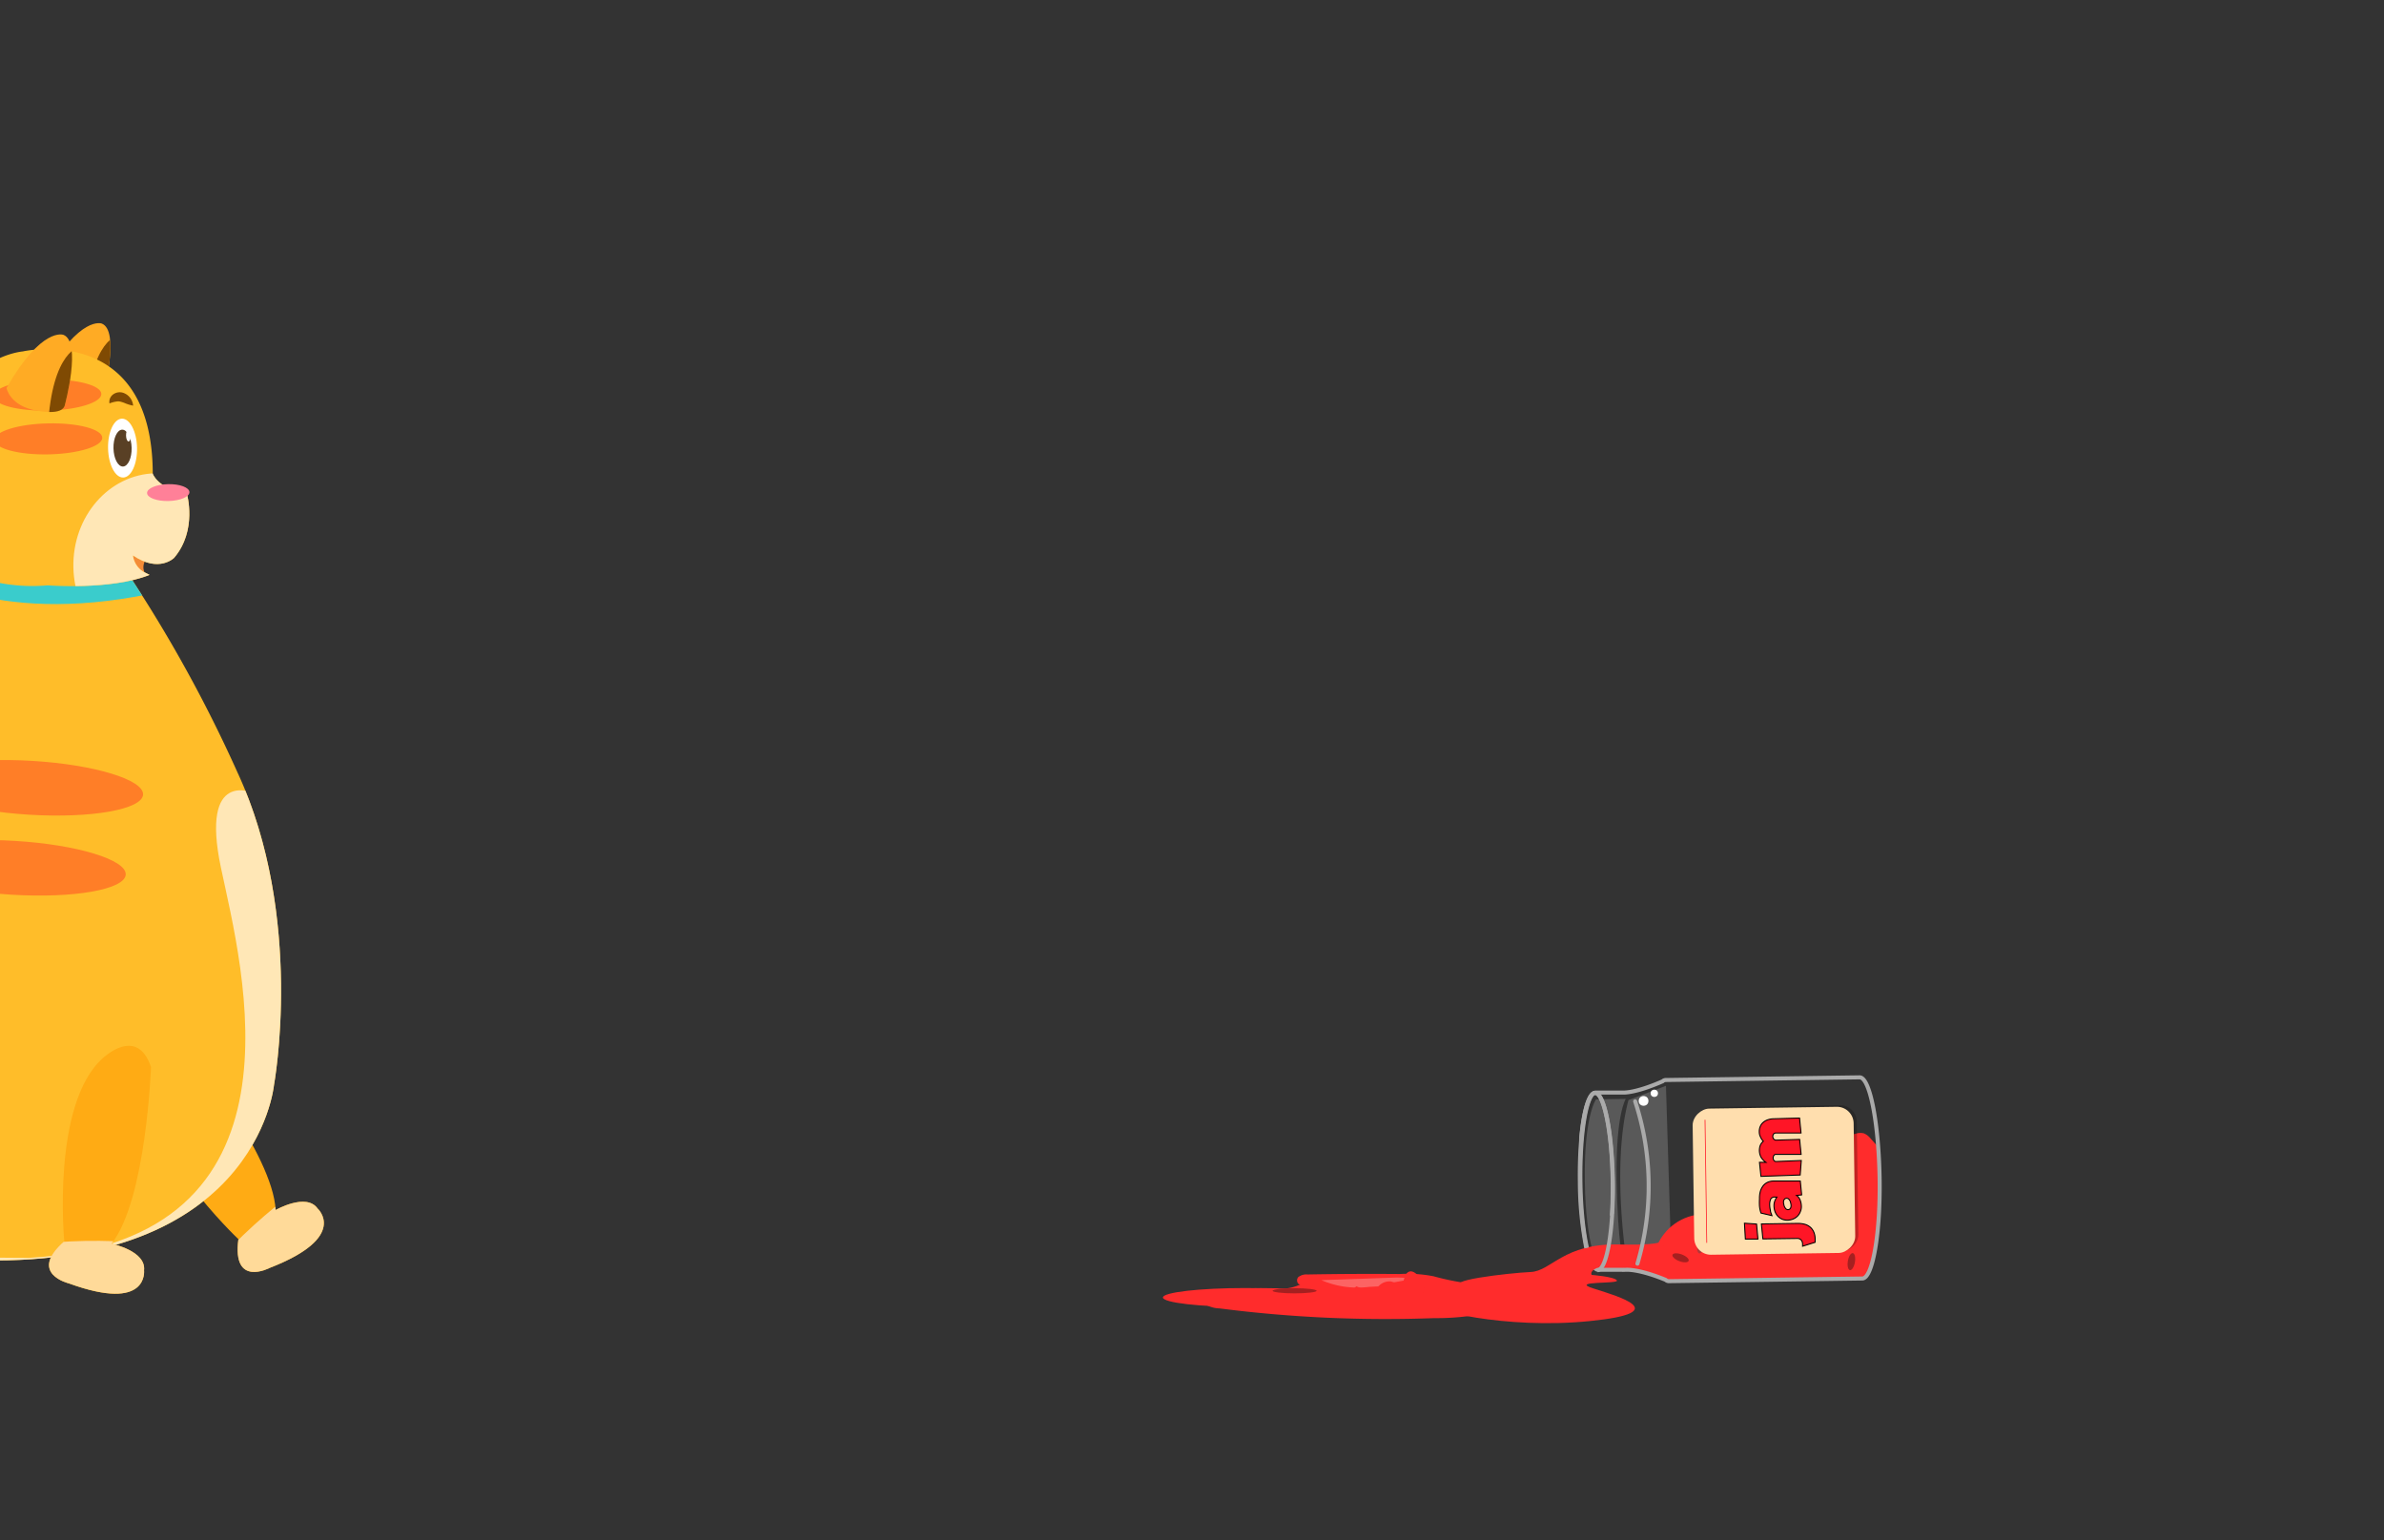 <svg xmlns="http://www.w3.org/2000/svg" xmlns:xlink="http://www.w3.org/1999/xlink" viewBox="0 0 260 168"><rect x="0" y="0" width="260" height="168" fill="#333333" stroke="none"/><defs><style>.cls-1{fill:#ffab14;}.cls-2{fill:#ffbd29;}.cls-3{fill:#ffab24;}.cls-24,.cls-30,.cls-32,.cls-34,.cls-4{fill:none;}.cls-5{clip-path:url(#clip-path);}.cls-6{fill:#ffda99;}.cls-7{clip-path:url(#clip-path-2);}.cls-8{fill:#ffe7b6;}.cls-9{fill:#3acccc;}.cls-10{clip-path:url(#clip-path-3);}.cls-11{fill:#ff7e27;}.cls-12{fill:#f48c37;}.cls-13{clip-path:url(#clip-path-4);}.cls-14{fill:#7f4a03;}.cls-15{clip-path:url(#clip-path-5);}.cls-16{fill:#ff8098;}.cls-17{clip-path:url(#clip-path-6);}.cls-18{fill:#fff;}.cls-19{fill:#594025;}.cls-20{fill:#ff2c2c;}.cls-21{fill:#a52020;}.cls-22{fill:#fc6363;}.cls-23{fill:#d3d3d3;opacity:0.24;}.cls-24,.cls-31{stroke:#000;}.cls-24,.cls-30,.cls-32{stroke-miterlimit:10;}.cls-24{stroke-width:0.11px;}.cls-25{clip-path:url(#clip-path-7);}.cls-26{fill:#fc5959;}.cls-27{fill:#b23838;}.cls-28{fill:#0c0a07;opacity:0.25;}.cls-29{fill:#ffdeae;}.cls-30,.cls-34{stroke:#aaa;stroke-width:0.44px;}.cls-31{fill:#ff1526;stroke-width:0.11px;}.cls-32{stroke:#ff1526;stroke-width:0.08px;}.cls-33{fill:#aaa;}.cls-34{stroke-linecap:round;stroke-linejoin:round;}</style><clipPath id="clip-path"><path class="cls-1" d="M20.62,114.62s9.14,11.25,9.44,17.35c0,0,3.35-1.92,4.58-.16,0,0,3.46,3.1-5.22,6.47,0,0-4.13,2.19-3.42-3.13,0,0-11-10.37-10-17.83C16,117.32,16.47,112.19,20.62,114.62Z"/></clipPath><clipPath id="clip-path-2"><path class="cls-2" d="M-5.62,61s-4,15.65-16.62,23.84-22.15,11.92-23,25.77S-37.94,135.33-5,137.34s34.88-19,34.88-19,3.38-18.27-4-34.14A152.1,152.1,0,0,0,13.69,62.16Z"/></clipPath><clipPath id="clip-path-3"><path class="cls-1" d="M16.47,116.38s-.52,14.48-4.31,19.27c0,0,3.79.76,3.55,2.9,0,0,.56,4.61-8.18,1.43,0,0-4.55-1.07-.52-4.61,0,0-1.43-15,4.24-20C11.25,115.4,14.94,111.82,16.47,116.38Z"/></clipPath><clipPath id="clip-path-4"><path class="cls-3" d="M11.27,42.91s1.85-6.83-.17-7.62c0,0-2.35-.94-6.2,5.8,0,0,.36,2,3.38,2.48C8.28,43.57,11.07,44.16,11.27,42.91Z"/></clipPath><clipPath id="clip-path-5"><path class="cls-2" d="M16.31,62.7c-4.23,1.69-11.12,1.14-11.12,1.14a19.08,19.08,0,0,1-8.42-1.16c-6.92-2.49-8.2-7.2-8.2-7.2,4.32-.16,4.38-2,4.38-2-.21-14.39,9.53-15.15,9.53-15.15s14.15-3.23,14.18,13.34c0,0,.56,1.66,3.72,2.17,0,0,1.17,4-1.39,7,0,0-1.65,1.68-4.49-.26a2.44,2.44,0,0,0,1.09,1.75Z"/></clipPath><clipPath id="clip-path-6"><path class="cls-3" d="M7.08,44.14s1.85-6.83-.16-7.62c0,0-2.36-.94-6.21,5.8,0,0,.36,2,3.38,2.48C4.09,44.8,6.88,45.39,7.08,44.14Z"/></clipPath><clipPath id="clip-path-7"><path class="cls-4" d="M180.86,135.56a5.67,5.67,0,0,1,5.22-3.14,2.48,2.48,0,0,0,1-.14,2.4,2.4,0,0,0,.68-.63,8.53,8.53,0,0,1,5.88-3,2.07,2.07,0,0,0,.78-.14,2.31,2.31,0,0,0,.76-.82,4.25,4.25,0,0,1,3.89-1.64,5.38,5.38,0,0,1,3.44-2.44,1.55,1.55,0,0,1,.77,0,1.85,1.85,0,0,1,.71.54,40.77,40.77,0,0,1,9.08,16.23,9,9,0,0,1,.33,5,9.49,9.49,0,0,1-3.34,4.16,89,89,0,0,1-9.36,6.81,17.15,17.15,0,0,1-3.19,1.7,14.24,14.24,0,0,1-3,.74,14,14,0,0,1-7-.43,11.1,11.1,0,0,1-6.25-6.68,17.52,17.52,0,0,1-.46-9.31c.34-1.71-7.71-2-8.36-3.65-.1-.27,8.32-2,8.29-2.31a.66.66,0,0,1,.41-.69l-.69,1"/></clipPath></defs><g id="Layer_1" data-name="Layer 1"><path class="cls-1" d="M20.62,114.62s9.14,11.25,9.44,17.35c0,0,3.35-1.92,4.58-.16,0,0,3.46,3.1-5.22,6.47,0,0-4.13,2.19-3.42-3.13,0,0-11-10.37-10-17.83C16,117.32,16.47,112.19,20.62,114.62Z"/><g class="cls-5"><path class="cls-6" d="M33.92,128.67s-12.07,8.15-13.52,15.05c0,0-3.37,5.85,2.74,4.44s14.57-5.75,19.12-8.19,7.26-3.31,5-6.87S33.92,128.67,33.92,128.67Z"/></g><path class="cls-2" d="M-5.62,61s-4,15.65-16.62,23.84-22.15,11.92-23,25.77S-37.94,135.33-5,137.34s34.88-19,34.88-19,3.38-18.27-4-34.14A152.1,152.1,0,0,0,13.69,62.16Z"/><g class="cls-7"><path class="cls-8" d="M27.67,86.5s-5.86-2.73-3.58,8.11,10.48,40.73-20.93,42.58c0,0-14.34,0-23.69-.91S-28,139.51-28,139.51,16.78,169.22,22,164.76s14.18-11,15.62-17.61,2-13.56,2.56-22.45S27.67,86.5,27.67,86.5Z"/><path class="cls-9" d="M-8.85,62.38s8.74,6.31,27,2L17.23,60S-7.93,55.17-8.43,55.48-8.85,62.38-8.85,62.38Z"/></g><path class="cls-1" d="M16.47,116.38s-.52,14.48-4.31,19.27c0,0,3.79.76,3.55,2.9,0,0,.56,4.61-8.18,1.43,0,0-4.55-1.07-.52-4.61,0,0-1.43-15,4.24-20C11.25,115.4,14.94,111.82,16.47,116.38Z"/><g class="cls-10"><path class="cls-6" d="M17.24,135.72S2.79,133.9-2.84,138.14c0,0-6.39,2.19-.87,5.15s14.76,5.26,19.79,6.42,7.65,2.28,8.26-1.91S17.24,135.72,17.24,135.72Z"/></g><ellipse class="cls-11" cx="3.36" cy="85.91" rx="2.94" ry="12.26" transform="translate(-82.59 84.06) rotate(-86.52)"/><ellipse class="cls-11" cx="1.47" cy="94.64" rx="2.94" ry="12.26" transform="translate(-93.08 90.37) rotate(-86.52)"/><path class="cls-12" d="M16,60.93a1.4,1.4,0,0,0-.2,1.58l-2.49-1.44,1-1.42Z"/><path class="cls-3" d="M11.27,42.91s1.85-6.83-.17-7.62c0,0-2.35-.94-6.2,5.8,0,0,.36,2,3.38,2.48C8.28,43.57,11.07,44.16,11.27,42.91Z"/><g class="cls-13"><path class="cls-14" d="M13.28,36.45s-3,0-3.75,7.45c0,0,3.75,1.74,4,.65s1-6.95,1-6.95Z"/></g><path class="cls-2" d="M16.31,62.7c-4.23,1.69-11.12,1.14-11.12,1.14a19.08,19.08,0,0,1-8.42-1.16c-6.92-2.49-8.2-7.2-8.2-7.2,4.32-.16,4.38-2,4.38-2-.21-14.39,9.53-15.15,9.53-15.15s14.15-3.23,14.18,13.34c0,0,.56,1.66,3.72,2.17,0,0,1.17,4-1.39,7,0,0-1.65,1.68-4.49-.26a2.44,2.44,0,0,0,1.09,1.75Z"/><g class="cls-15"><ellipse class="cls-8" cx="17.16" cy="61.7" rx="9.16" ry="10.08" transform="translate(-1.32 0.38) rotate(-1.23)"/></g><ellipse class="cls-16" cx="18.35" cy="53.73" rx="2.31" ry="0.92" transform="translate(-1.15 0.4) rotate(-1.23)"/><ellipse class="cls-11" cx="5.27" cy="47.87" rx="5.88" ry="1.69" transform="translate(-1.02 0.12) rotate(-1.23)"/><ellipse class="cls-11" cx="5.17" cy="43.09" rx="5.88" ry="1.69" transform="translate(-0.92 0.12) rotate(-1.23)"/><path class="cls-3" d="M7.08,44.14s1.85-6.83-.16-7.62c0,0-2.36-.94-6.21,5.8,0,0,.36,2,3.38,2.48C4.09,44.8,6.88,45.39,7.08,44.14Z"/><g class="cls-17"><path class="cls-14" d="M9.09,37.68s-3,0-3.75,7.45c0,0,3.75,1.74,4.05.65s1-7,1-7Z"/></g><path class="cls-14" d="M11.94,44a1,1,0,0,1,.32-.92,1.22,1.22,0,0,1,1.1-.26,1.58,1.58,0,0,1,.82.55,1.67,1.67,0,0,1,.34.87A4,4,0,0,1,13.7,44a3.73,3.73,0,0,0-.59-.2,1.08,1.08,0,0,0-.45,0A3.06,3.06,0,0,0,11.94,44Z"/><ellipse class="cls-18" cx="13.36" cy="48.87" rx="1.58" ry="3.21" transform="translate(-1.04 0.3) rotate(-1.23)"/><ellipse class="cls-19" cx="13.36" cy="48.87" rx="0.99" ry="2.01" transform="translate(-1.04 0.3) rotate(-1.23)"/><ellipse class="cls-19" cx="13.36" cy="48.87" rx="0.7" ry="1.42" transform="translate(-1.04 0.3) rotate(-1.23)"/><ellipse class="cls-18" cx="14" cy="47.5" rx="0.26" ry="0.65" transform="translate(-1.01 0.31) rotate(-1.23)"/><path class="cls-20" d="M142.59,139a1.42,1.42,0,0,0-1,.29c-.24.26-.13.81.22.8a4.73,4.73,0,0,1-2.62.42,55.75,55.75,0,0,0-8.27.41.49.49,0,0,0-.38.17.42.42,0,0,0,.06.44A3.19,3.19,0,0,0,133,142.7a142.11,142.11,0,0,0,23.42,1.06,27.17,27.17,0,0,0,7.58-1c.64-.21,1.4-.75,1.14-1.37a1.13,1.13,0,0,0-.42-.45,8.12,8.12,0,0,0-3.83-.88,27.85,27.85,0,0,1-4.53-.86,14.7,14.7,0,0,0-3.69-.25Q147.65,138.91,142.59,139Z"/><ellipse class="cls-20" cx="135.82" cy="141.51" rx="8.99" ry="1.03"/><ellipse class="cls-21" cx="141.19" cy="140.78" rx="2.4" ry="0.28"/><path class="cls-22" d="M152.37,139.33l-8.26.29a10,10,0,0,0,5.23.73l2.92-.14a2.06,2.06,0,0,0-.73-.26l2.52-.46a.49.49,0,0,0-.45-.11"/><path class="cls-23" d="M177.43,137.83s-1.74-10.62.17-17.85l4.09-1.56.64,20.72A24.23,24.23,0,0,0,177.43,137.83Z"/><path class="cls-23" d="M177.08,137.9s-.67-2.25-.77-9.33,1-8.72,1-8.72l-3.25.05s-1.32,1.8-1.22,8.91,1.44,9.2,1.44,9.2Z"/><path class="cls-24" d="M181.65,117.79a.49.49,0,0,0-.32.14c-3,1.32-4.3,1.23-4.3,1.23l-3,0h0c-1,0-1.74,4.35-1.67,9.69s.94,9.65,1.94,9.64l2.61,0a.35.35,0,0,0,.17,0,.53.53,0,0,0,.16,0h.09s1.34-.13,4.33,1.1a.51.51,0,0,0,.33.14l21.11-.29c1.13,0,2-4.95,1.89-11s-1.07-11-2.2-10.94h0l-21.11.29Z"/><g class="cls-25"><path class="cls-20" d="M181.65,117.79a.49.49,0,0,0-.32.14c-3,1.32-4.3,1.23-4.3,1.23l-3,0h0c-1,0-1.74,4.35-1.67,9.69s.94,9.65,1.94,9.64l2.61,0a.35.35,0,0,0,.17,0,.53.53,0,0,0,.16,0h.09s1.34-.13,4.33,1.1a.51.51,0,0,0,.33.14l21.11-.29c1.13,0,2-4.95,1.89-11s-1.07-11-2.2-10.94h0l-21.11.29Z"/></g><circle class="cls-18" cx="179.25" cy="120.07" r="0.53"/><circle class="cls-18" cx="180.42" cy="119.24" r="0.4"/><ellipse class="cls-26" cx="190.22" cy="126.95" rx="0.39" ry="0.94" transform="translate(-1.76 2.68) rotate(-0.8)"/><ellipse class="cls-21" cx="183.3" cy="137.19" rx="0.39" ry="0.94" transform="translate(-9.41 260.83) rotate(-69.5)"/><ellipse class="cls-21" cx="201.92" cy="137.61" rx="0.94" ry="0.39" transform="translate(32.71 313.89) rotate(-80.45)"/><ellipse class="cls-27" cx="185.59" cy="136.47" rx="0.94" ry="0.39" transform="matrix(0.25, -0.97, 0.97, 0.25, 6.77, 281.69)"/><ellipse class="cls-27" cx="185.44" cy="126.3" rx="0.94" ry="0.39" transform="translate(16.5 273.94) rotate(-75.41)"/><rect class="cls-28" x="185.83" y="119.81" width="15.94" height="17.56" rx="1.82" transform="translate(67.94 324.18) rotate(-90.8)"/><rect class="cls-29" x="185.48" y="120" width="15.94" height="17.56" rx="1.82" transform="translate(67.4 324.01) rotate(-90.8)"/><path class="cls-30" d="M181.65,117.79a.49.49,0,0,0-.32.14c-3,1.32-4.3,1.23-4.3,1.23l-3,0h0c-1,0-1.74,4.35-1.67,9.69s.94,9.65,1.94,9.64l2.61,0a.35.35,0,0,0,.17,0,.53.53,0,0,0,.16,0h.09s1.34-.13,4.33,1.1a.51.51,0,0,0,.33.14l21.11-.29c1.13,0,2-4.95,1.89-11s-1.07-11-2.2-10.94h0l-21.11.29Z"/><path class="cls-31" d="M191.57,133.5l.15,1.64-1.37,0-.1-1.73Zm4.49-.07a2.91,2.91,0,0,1,.82.11,1.63,1.63,0,0,1,.59.34,1.55,1.55,0,0,1,.36.54,2,2,0,0,1,.13.71v.36l-1.37.43v-.17a.74.74,0,0,0-.15-.51.6.6,0,0,0-.49-.17l-3.69.05-.16-1.63Z"/><path class="cls-31" d="M195.93,130.38h0a1.07,1.07,0,0,1,.4.52,2,2,0,0,1,.13.67,1.38,1.38,0,0,1-.11.57,1.34,1.34,0,0,1-.3.48,1.41,1.41,0,0,1-.49.33,1.77,1.77,0,0,1-.63.13,1.48,1.48,0,0,1-.57-.11,1.52,1.52,0,0,1-.46-.32,1.64,1.64,0,0,1-.31-.49,2,2,0,0,1-.12-.61,1.49,1.49,0,0,1,.1-.59,1.89,1.89,0,0,1,.22-.4h-.22a.45.45,0,0,0-.46.23,1.44,1.44,0,0,0-.11.59,3,3,0,0,0,.08.62c0,.19.1.38.17.58l-1.2-.28a3.7,3.7,0,0,1-.16-.75,7,7,0,0,1,0-.8,2.89,2.89,0,0,1,.07-.72,1.81,1.81,0,0,1,.28-.63,1.36,1.36,0,0,1,.49-.43,1.61,1.61,0,0,1,.76-.16l2.85,0,.15,1.51Zm-1.38,1a.82.82,0,0,0,.18.41.33.33,0,0,0,.31.14.33.33,0,0,0,.26-.21.83.83,0,0,0,0-.48.82.82,0,0,0-.2-.44.35.35,0,0,0-.31-.11.38.38,0,0,0-.24.2A.69.69,0,0,0,194.55,131.36Z"/><path class="cls-31" d="M193.66,123.57a.3.3,0,0,0-.23.11.43.43,0,0,0-.09.28.45.45,0,0,0,.12.29.36.36,0,0,0,.24.1l2.57-.08.16,1.63h-2.72a.25.25,0,0,0-.24.11.44.44,0,0,0-.09.29.46.46,0,0,0,.09.27.28.28,0,0,0,.26.11l2.72-.11-.12,1.58-4.28.15-.16-1.53h.7v0a2,2,0,0,1-.52-.54,1.61,1.61,0,0,1-.09-1.32,1.24,1.24,0,0,1,.33-.44A1.54,1.54,0,0,1,192,124a1.12,1.12,0,0,1-.13-.55,1.31,1.31,0,0,1,.11-.6,1.16,1.16,0,0,1,.32-.44,1.57,1.57,0,0,1,.49-.28,2.21,2.21,0,0,1,.6-.11l2.87-.08.16,1.63Z"/><line class="cls-32" x1="186.14" y1="135.55" x2="185.95" y2="122.13"/><path class="cls-20" d="M181.11,135.06s1.51.81-4.55.67-7.35,2.9-9.62,3-10.26,1-7,1.61-3.43,1-4,1.74,8.2,2.94,17.47,2,3-2.72.35-3.56,2.84-.46,2.58-.87-2.75-.6-2.75-.6-1-1.4,6.59-1.39C180.17,137.69,182.4,137.56,181.11,135.06Z"/><path class="cls-33" d="M172.21,124.32l.18-.29a3.59,3.59,0,0,1,.32-.36c.28-2.7.8-4.24,1.23-4.25.66,0,1.64,3.57,1.72,9.42,0,1.39,0,2.65-.09,3.77a1.88,1.88,0,0,1,.44-.24c.08-1.22.1-2.45.08-3.53-.05-4-.67-9.88-2.15-9.86C173,119,172.45,121.49,172.21,124.32Z"/><path class="cls-34" d="M178.58,137.82a29.73,29.73,0,0,0-.25-17.7"/><path class="cls-30" d="M173,136.11a38.12,38.12,0,0,1-.7-7.22c-.08-5.34.67-9.67,1.66-9.69s1.86,4.3,1.94,9.64-.67,9.68-1.67,9.69"/><path class="cls-20" d="M153.25,139.15c-.14.28-.13.66-.4.83s-.77-.14-1.17-.22a1.62,1.62,0,0,0-1.41.61,1.12,1.12,0,0,1-.62.39,1,1,0,0,1-.35,0,13.18,13.18,0,0,1-1.38-.47,2.28,2.28,0,0,1-.76.52.85.85,0,0,0-.49.72c.05.41.54.58.94.64a17.76,17.76,0,0,0,4.72.1,5.52,5.52,0,0,0,2.16-.59,1.3,1.3,0,0,0,.53-2.06C154.68,139,153.76,138.09,153.25,139.15Z"/></g></svg>